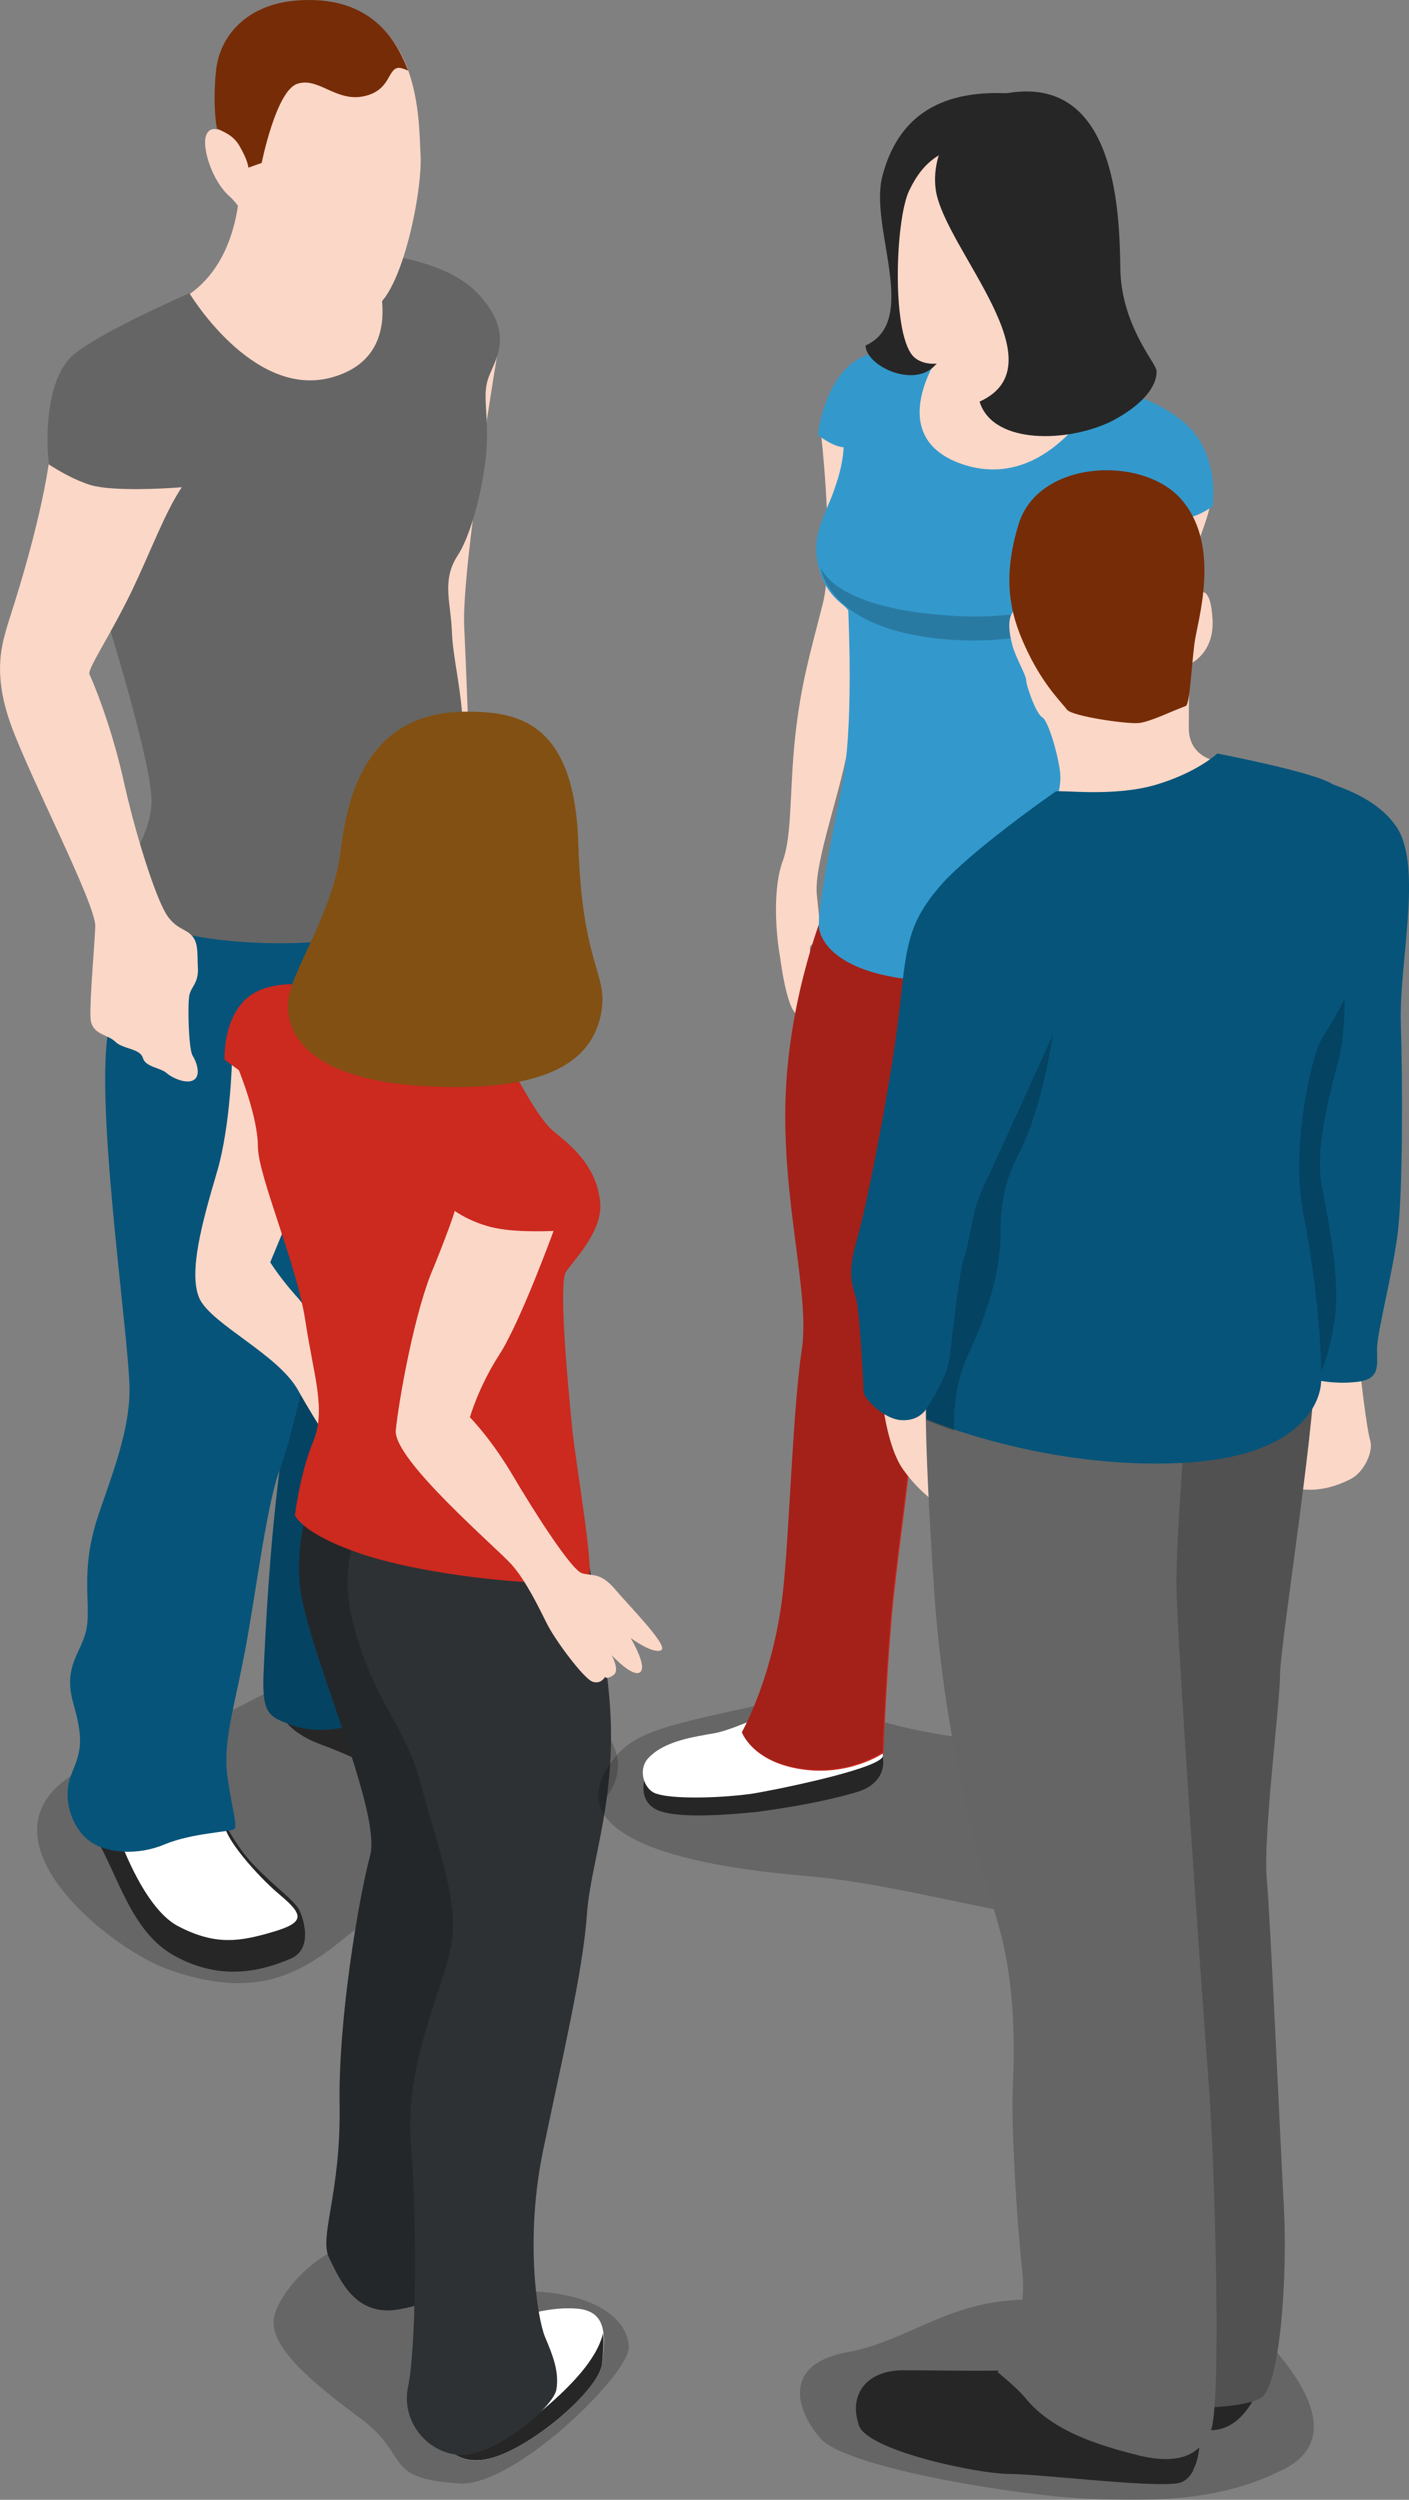 <?xml version="1.0" encoding="UTF-8" standalone="no"?>
<svg
   xmlns:dc="http://purl.org/dc/elements/1.1/"
   xmlns:cc="http://creativecommons.org/ns#"
   xmlns:rdf="http://www.w3.org/1999/02/22-rdf-syntax-ns#"
   xmlns:svg="http://www.w3.org/2000/svg"
   xmlns="http://www.w3.org/2000/svg"
   xmlns:sodipodi="http://sodipodi.sourceforge.net/DTD/sodipodi-0.dtd"
   xmlns:inkscape="http://www.inkscape.org/namespaces/inkscape"
   enable-background="new 0 0 160 320"
   viewBox="0 0 14.818 26.285"
   version="1.1"
   id="svg1582"
   sodipodi:docname="city--people07.svg"
   width="14.818"
   height="26.285"
   inkscape:version="0.92.2 (5c3e80d, 2017-08-06)">
  <rect x="0" y="0" width="14.818" height="26.285" fill="#808080" stroke="none"/>
  <defs
     id="defs1586" />
  <sodipodi:namedview
     pagecolor="#ffffff"
     bordercolor="#666666"
     borderopacity="1"
     objecttolerance="10"
     gridtolerance="10"
     guidetolerance="10"
     inkscape:pageopacity="0"
     inkscape:pageshadow="2"
     inkscape:window-width="880"
     inkscape:window-height="480"
     id="namedview1584"
     showgrid="false"
     fit-margin-top="0"
     fit-margin-left="0"
     fit-margin-right="0"
     fit-margin-bottom="0"
     inkscape:zoom="0.959375"
     inkscape:cx="9.4469247"
     inkscape:cy="32.438209"
     inkscape:window-x="0"
     inkscape:window-y="0"
     inkscape:window-maximized="1"
     inkscape:current-layer="svg1582" />
  <g
     id="g1647"
     transform="matrix(0.1,0,0,0.1,-0.908,-4.787)">
    <path
       id="path1468"
       d="M 40.8,91.2 53.5,83.5 50.4,74.8 44,67.4 34.4,66.1 c -0.1,4 -1,10.7 -6.9,13.6 -1.1,0.6 13.3,11.5 13.3,11.5 z"
       inkscape:connector-curvature="0"
       style="fill:#fbd7c7" />
    <path
       id="path1470"
       d="m 26.9,255 c -7,-2.4 -25,-17.2 -4.2,-23 18.4,-5.2 23.6,-17.9 45.3,-5.8 10.7,6 7.3,13.9 -10.6,18.2 -12.1,2.9 -14.3,16.3 -30.5,10.6 z"
       inkscape:connector-curvature="0"
       style="opacity:0.2" />
    <path
       id="path1472"
       d="m 38.2,225.7 c -0.3,2.3 1.2,4.4 4.9,5.7 4.1,1.5 9.1,4.3 11.5,5.7 4,2.3 8.7,2.3 11.9,1 2.4,-1 2.7,-2.5 2.3,-5 -0.4,-2.6 -3,-2.7 -7.2,-4.3 -3.8,-1.5 -10.1,-7.2 -10.1,-7.2 z"
       inkscape:connector-curvature="0"
       style="fill:#262626" />
    <path
       id="path1474"
       d="m 39.6,226.7 c 3,1 6.4,2 9.3,3.7 3,1.8 10.3,6.3 14.7,5.4 3.2,-0.7 4.6,-1.9 4.4,-3.4 -0.2,-1.5 -4.1,-2.4 -7.1,-3.7 -2,-0.8 -9,-6.8 -9,-6.8 z"
       inkscape:connector-curvature="0"
       style="fill:#ffffff" />
    <path
       id="path1476"
       d="m 19.1,241 c 2.5,4.3 3.8,10 8.3,12.5 4.5,2.5 8.6,1.9 12.3,0.3 2.2,-1 1.4,-3.9 0.9,-5 -0.5,-1.1 -2.4,-2.3 -4.8,-4.8 -3,-3.1 -4.5,-7.7 -4.5,-7.7 z"
       inkscape:connector-curvature="0"
       style="fill:#262626" />
    <path
       id="path1478"
       d="m 21.4,240.5 c 0,0 2.6,7.9 6.4,9.9 4,2.1 6.6,1.6 10,0.6 3.4,-1 3.2,-1.8 0.7,-3.9 -2.5,-2.1 -5.7,-5.9 -5.8,-7.3 -0.1,-1.4 -11.3,0.7 -11.3,0.7 z"
       inkscape:connector-curvature="0"
       style="fill:#ffffff" />
    <path
       id="path1480"
       d="m 58.4,135.3 c 1.8,3.9 4.3,11.7 4.1,24.2 -0.2,12.5 -0.1,17.1 0,20.3 0.1,3.3 -0.8,5.5 -2.7,11.2 -1.6,5.1 -6.6,23.6 -6.3,27.4 0.1,0.9 2,1.6 2.4,3.6 0.4,2 0.5,2.7 -1.9,4 -2.4,1.3 -9.4,5.2 -14.4,3.2 -2.1,-0.8 -3,-1 -2.8,-5.4 0.2,-4.4 0.6,-12.9 1.7,-21.5 1.1,-8.6 4.6,-15.5 4.1,-21.2 -0.5,-5.7 -9,-21.5 -8.2,-29.6 0.8,-8.1 1,-10.3 1,-10.3 z"
       inkscape:connector-curvature="0"
       style="fill:#06547a" />
    <path
       id="path1482"
       d="m 58.4,135.3 c 1.8,3.9 4.3,11.7 4.1,24.2 -0.2,12.5 -0.1,17.1 0,20.3 0.1,3.3 -0.8,5.5 -2.7,11.2 -1.6,5.1 -6.6,23.6 -6.3,27.4 0.1,0.9 2,1.6 2.4,3.6 0.4,2 0.5,2.7 -1.9,4 -2.4,1.3 -9.4,5.2 -14.4,3.2 -2.1,-0.8 -3,-1 -2.8,-5.4 0.2,-4.4 0.6,-12.9 1.7,-21.5 1.1,-8.6 4.6,-15.5 4.1,-21.2 -0.5,-5.7 -9,-21.5 -8.2,-29.6 0.8,-8.1 1,-10.3 1,-10.3 z"
       inkscape:connector-curvature="0"
       style="opacity:0.2" />
    <path
       id="path1484"
       d="m 48.5,144.7 c 0,0 2,10.2 0.8,13.5 -1.2,3.3 -3.8,3.5 -4,6.7 -0.2,3.1 -0.6,12.1 -1.8,17.3 -1.2,5.2 -3.5,16.2 -5,20.2 -1.5,4 -2.7,14.6 -3.9,20.3 -0.9,4.7 -2.1,8.5 -1.6,12 0.5,3.5 1.1,5.2 0.7,5.5 -0.4,0.3 -4.4,0.4 -7.3,1.6 -2.8,1.2 -6.3,1 -8.1,-0.5 -1.8,-1.5 -2.7,-4.5 -1.7,-6.9 1,-2.4 1.3,-3.5 0.2,-7.4 -1.1,-3.8 0.7,-5.2 1.3,-7.5 0.6,-2.3 -0.4,-5.5 0.7,-10.1 0.7,-3.4 4,-10 3.9,-15.6 -0.1,-5.6 -3.3,-27.2 -2.4,-36.3 1,-9.1 3.3,-14.2 3.3,-14.2 z"
       inkscape:connector-curvature="0"
       style="fill:#06547a" />
    <path
       id="path1486"
       d="m 61.5,84.4 c 0,0 -3.9,23.1 -3.6,29.4 0.3,6.3 0.8,20.6 0.8,20.6 L 49,128.8 c 0,0 -1.5,-12.7 -1,-16.1 0.5,-3.4 5.5,-16.3 5.5,-16.3 z"
       inkscape:connector-curvature="0"
       style="fill:#fbd7c7" />
    <path
       id="path1488"
       d="m 47.9,74.5 c 0,0 7.9,0.4 11.5,4.3 3.6,3.9 2,6.5 1.2,8.4 -0.8,1.9 -0.3,3 -0.3,6.6 0,3.6 -1.4,9.9 -3.1,12.5 -1.7,2.6 -0.7,5 -0.6,7.9 0.1,2.9 1,5.9 1.2,10.5 0.2,4.6 1.7,12.6 2,13.7 0.3,1.2 -2.7,4.4 -11.1,7.4 -6.7,2.3 -23.4,1.4 -25.7,-2.4 -2.4,-3.8 2.3,-6.9 2,-11.8 -0.3,-4.9 -5.4,-21 -5.4,-21 0,0 -5.1,-11.8 -5.4,-14.2 C 13.9,94 13.9,87.5 16.9,85.1 19.8,82.7 29,78.7 29,78.7 c 0,0 6.6,11 14.8,8.9 9.2,-2.4 4.1,-13.1 4.1,-13.1 z"
       inkscape:connector-curvature="0"
       style="fill:#656565" />
    <path
       id="path1490"
       d="m 29,152.5 c 0.2,-0.9 0.9,-1.2 0.9,-2.7 -0.1,-1.4 0.1,-2.7 -0.6,-3.5 -0.7,-0.8 -1.6,-0.7 -2.6,-2.1 -1,-1.4 -3,-7.2 -4.5,-13.7 -1.4,-6.5 -3.5,-11.3 -3.7,-11.7 -0.3,-0.5 2,-3.8 4.4,-8.7 2.1,-4.4 3.5,-8.3 5.3,-11 -2.4,0.2 -7.3,0.4 -9.5,-0.2 -1.7,-0.5 -3.4,-1.5 -4.5,-2.2 -1.1,7.1 -3.8,15.2 -4.3,16.8 -0.5,1.8 -1.7,4.9 0.3,10.5 2,5.6 9,19 8.9,21.3 -0.1,2.3 -0.6,7.8 -0.5,9.6 0.1,1.8 1.8,1.7 2.6,2.5 0.8,0.8 2.6,0.7 2.9,1.7 0.3,1 1.8,1 2.5,1.6 0.7,0.6 2.2,1.2 2.9,0.7 0.7,-0.5 0.3,-1.8 -0.2,-2.6 -0.4,-0.9 -0.5,-5.4 -0.3,-6.3 z"
       inkscape:connector-curvature="0"
       style="fill:#fbd7c7" />
    <path
       id="path1492"
       d="m 40.6,48.2 c -5.4,0.3 -8.4,3.5 -8.6,7.1 -0.2,3.5 0,6.2 0,6.2 0,0 -1,-0.4 -1.3,0.8 -0.3,1.3 0.7,4.6 2.5,6.2 1.8,1.6 2.7,4.7 4.8,6.9 2.1,2.2 6.7,5.4 9.9,5 C 51.1,80 53.6,68 53.3,64 53.1,60 53.3,47.5 40.6,48.2 Z"
       inkscape:connector-curvature="0"
       style="fill:#fbd7c7" />
    <path
       id="path1494"
       d="m 40.6,47.9 c -5.4,0.3 -8.4,3.6 -8.8,7.4 -0.3,2.8 -0.1,5.1 0.1,6.1 0.6,0.3 1.6,0.6 2.3,1.7 1,1.7 1,2.4 1,2.4 L 36.6,65 c 0,0 1.5,-7.5 3.7,-8.3 2.2,-0.8 4.1,1.9 7,1.3 2.9,-0.6 2.5,-2.9 3.7,-3 0.2,0 0.6,0.1 1,0.3 -1.5,-4 -4.5,-7.8 -11.4,-7.4 z"
       inkscape:connector-curvature="0"
       style="fill:#762c07" />
    <path
       id="path1496"
       d="m 57.4,309 c 5.7,0.4 17.8,-11.4 17.8,-14.3 0,-2.9 -3.6,-6.2 -12.4,-5.9 -5.7,0.2 -9.2,-5.7 -14.6,-5.4 -5.4,0.3 -9.7,5.4 -10.3,8.1 -0.5,2.7 2.7,5.9 8.6,10.3 6,4.2 2.5,6.7 10.9,7.2 z"
       inkscape:connector-curvature="0"
       style="opacity:0.2" />
    <path
       id="path1498"
       d="m 55.7,303.8 c 0,0 0.5,3.6 4.8,2.6 4.3,-1 11.6,-7.2 11.9,-10 0.3,-2.8 0.7,-5.7 -3,-5.8 -3.8,-0.2 -13.8,1.7 -13.7,13.2 z"
       inkscape:connector-curvature="0"
       style="fill:#ffffff" />
    <path
       id="path1500"
       d="m 60.5,306.4 c 4.3,-1 11.6,-7.2 11.9,-10 0.1,-1.1 0.2,-2.2 0.1,-3.2 -0.6,2.6 -3.2,5.6 -7.6,9.1 -3.2,2.6 -6.8,3 -8.6,3.1 0.8,0.8 2,1.5 4.2,1 z"
       inkscape:connector-curvature="0"
       style="fill:#262626" />
    <path
       id="path1502"
       d="m 43.9,199.3 c 0,0 -4.5,9.1 -3.1,16.5 1.4,7.4 8.4,22.7 7.2,27.2 -1.2,4.5 -3.4,17.4 -3.2,26.5 0.1,9.1 -2.2,13.6 -1.1,15.8 1.1,2.2 2.7,6.2 7.3,5.4 4.6,-0.8 6.2,-2.6 6.2,-2.6 0,0 2.3,-41.6 2.3,-45.8 0,-4.2 -2.3,-40.9 -2.3,-40.9 z"
       inkscape:connector-curvature="0"
       style="fill:#2d3134" />
    <path
       id="path1504"
       d="m 43.9,199.3 c 0,0 -4.5,9.1 -3.1,16.5 1.4,7.4 8.4,22.7 7.2,27.2 -1.2,4.5 -3.4,17.4 -3.2,26.5 0.1,9.1 -2.2,13.6 -1.1,15.8 1.1,2.2 2.7,6.2 7.3,5.4 4.6,-0.8 6.2,-2.6 6.2,-2.6 0,0 2.3,-41.6 2.3,-45.8 0,-4.2 -2.3,-40.9 -2.3,-40.9 z"
       inkscape:connector-curvature="0"
       style="opacity:0.2" />
    <path
       id="path1506"
       d="m 50.3,201.2 c 0,0 -6.4,8.1 -4.2,16.9 2.2,8.8 5.5,10.9 7.2,17.2 1.6,6.2 4.2,12.7 3.2,17.3 -0.9,4.6 -4.9,12.3 -4.2,20.9 0.7,8.6 0.5,21.5 -0.3,25.3 -0.8,3.8 2.2,7.2 5.7,7.2 3.5,0 9.6,-5 9.9,-6.9 0.3,-1.9 -0.4,-3.6 -1.2,-5.5 -0.8,-1.9 -2.2,-10.5 -0.1,-20.1 2,-9.6 4.1,-18.5 4.5,-24.3 0.4,-5.8 3.4,-12.6 2.3,-23.5 -1.1,-10.9 -3.9,-21.1 -3.9,-21.1 z"
       inkscape:connector-curvature="0"
       style="fill:#2d3134" />
    <path
       id="path1508"
       d="m 33.5,158.7 c 0,0 -0.1,7.3 -1.6,12.4 -1.5,5.1 -3.1,10.7 -1.8,13.4 1.4,2.7 8.2,5.8 10.3,9.5 2,3.6 4.6,7.4 4.6,7.4 l 2.3,-7.4 c 0,0 -5.5,-8.2 -7.2,-10 -1.6,-1.8 -2.6,-3.4 -2.6,-3.4 l 2.4,-5.8 -3.6,-15.7 z"
       inkscape:connector-curvature="0"
       style="fill:#fbd7c7" />
    <path
       id="path1510"
       d="m 47.4,152.7 c 0,0 -6.6,-2.4 -10.8,-0.8 -4.2,1.6 -3.9,7.4 -3.9,7.4 l 1.5,1.1 c 0,0 2,4.9 2,8 0,3.1 4.1,12.4 5,18.4 0.9,5.9 2.2,9.3 0.8,12.7 -1.4,3.4 -1.9,7.7 -1.9,7.7 0,0 0.7,2 7.4,4.2 8.5,2.7 23,3.6 23.5,2.4 0.5,-1.1 -1.1,-10.4 -1.7,-15.3 -0.5,-4.9 -1.5,-15.7 -0.7,-16.9 0.8,-1.2 3.9,-4.3 3.6,-7.3 -0.3,-3 -1.9,-5.1 -4.7,-7.3 -2.8,-2.2 -5.1,-9.2 -7.3,-9.7 -2.2,-0.5 -12.8,-4.6 -12.8,-4.6 z"
       inkscape:connector-curvature="0"
       style="fill:#cc291f" />
    <path
       id="path1512"
       d="m 58.1,122.7 c 5.3,0 11.4,0.9 11.8,13.9 0.4,13 3.2,13.6 2.4,17.8 -0.8,4.2 -4.3,8.4 -18.2,7.7 -13.9,-0.7 -15.3,-6.6 -14.6,-9.7 0.7,-3.1 4.6,-8.8 5.4,-15 0.7,-5.9 2.8,-14.7 13.2,-14.7 z"
       inkscape:connector-curvature="0"
       style="fill:#825012" />
    <path
       id="path1514"
       d="m 56.9,175.2 c 0,0 1.8,1.3 4.3,1.8 2.4,0.5 6.1,0.3 6.1,0.3 0,0 -3.5,9.6 -5.7,13 -2.2,3.4 -3.1,6.6 -3.1,6.6 0,0 2.2,2.2 4.5,6.1 2.3,3.9 6.2,10 7.3,10.3 1.1,0.3 1.9,-0.1 3.4,1.6 1.5,1.8 5.8,6.1 4.9,6.5 -0.9,0.4 -3.2,-1.3 -3.2,-1.3 0,0 1.8,3 1,3.6 -0.8,0.6 -3,-1.8 -3,-1.8 0,0 0.9,1.6 0.2,2.1 -0.7,0.5 -0.9,0.2 -0.9,0.2 0,0 -0.4,0.8 -1.3,0.5 -0.9,-0.3 -3.9,-4.3 -4.8,-6.1 -0.9,-1.8 -2.2,-4.5 -3.7,-6.2 -1.6,-1.8 -12.4,-11 -12.2,-14.1 0.3,-3.1 2,-12.7 4,-17.2 1.9,-4.7 2.2,-5.9 2.2,-5.9 z"
       inkscape:connector-curvature="0"
       style="fill:#fbd7c7" />
    <path
       id="path1516"
       d="m 95.4,93.2 c 0,0 1.5,13.1 0.2,18.2 -1.3,5.1 -2.3,8.4 -2.9,14 -0.6,5.6 -0.3,10.3 -1.3,13 -1,2.7 -0.8,7.1 -0.3,10 0.3,2.2 1,6.4 2.1,6.2 1.1,-0.2 0.7,-1.5 0.9,-2.7 0.2,-1.1 0.4,-2.8 0.2,-3.7 -0.1,-0.9 -0.1,-0.8 0.6,-1.4 0.7,-0.6 0.2,-3.4 0.1,-4.7 -0.4,-2.9 2,-9.6 3,-14.3 1,-4.7 4.1,-11.6 3.5,-16.2 -0.6,-4.5 -0.7,-16.9 -0.7,-16.9 z"
       inkscape:connector-curvature="0"
       style="fill:#fbd7c7" />
    <path
       id="path1518"
       d="m 73.8,232.6 c -6.2,7.5 4.4,11.2 19.8,12.5 15.4,1.3 29.8,8.1 40.2,2.8 10.5,-5.2 4,-15.3 -16.3,-16.6 -20.3,-1.3 -19.7,-6.1 -28.8,-4.1 -9.1,2 -12.7,2.7 -14.9,5.4 z"
       inkscape:connector-curvature="0"
       style="opacity:0.2" />
    <path
       id="path1520"
       d="m 99.6,230.3 c 2.4,0 4,4.7 -0.4,6 -4.4,1.3 -9.2,1.9 -10.6,2.1 -2.1,0.2 -7.3,0.7 -9.8,0 -2.7,-0.7 -2.2,-3.4 -1.5,-4.6 0.7,-1.1 15.1,-4.3 17.7,-4.3 2.6,0.1 4.2,0.8 4.6,0.8 z"
       inkscape:connector-curvature="0"
       style="fill:#262626" />
    <path
       id="path1522"
       d="m 78.2,236.5 c 1.5,0.5 6,0.5 9.8,0 1.5,-0.2 13.2,-2.5 13.9,-3.9 0.7,-1.4 -9.9,-5.6 -9.9,-5.6 0,0 -5.5,2.7 -7.7,3.1 -2.2,0.4 -5.4,0.8 -7.1,2.7 -1.1,1.3 -0.3,3.4 1,3.7 z"
       inkscape:connector-curvature="0"
       style="fill:#ffffff" />
    <path
       id="path1524"
       d="m 122,233.4 c -0.2,2 -1.2,6.7 0.5,10.2 1,2.1 6.8,3 9.2,0.5 2.4,-2.5 -1.4,-14.2 -1.4,-14.2 z"
       inkscape:connector-curvature="0"
       style="fill:#262626" />
    <path
       id="path1526"
       d="m 122.6,232.7 c 0,0 -2.8,11.2 4.3,11.1 7.2,-0.1 5.1,-5.1 4.5,-8.5 -0.6,-3.4 -2,-5.2 -2,-5.2 z"
       inkscape:connector-curvature="0"
       style="fill:#ffffff" />
    <path
       id="path1528"
       d="m 121.3,234.3 c 0,0 2.9,0.1 6.7,0.3 3.8,0.2 4.1,-1.6 4.1,-1.6 0,0 -0.8,-6.5 -0.9,-11.4 -0.1,-4.9 0.4,-18.8 -0.2,-25.2 -0.7,-6.4 -0.8,-11.7 0.4,-23.3 1.1,-11.6 2.5,-18.7 0.2,-24.7 -2.3,-6 -3.7,-8.5 -3.7,-8.5 L 96,143.3 c 0,0 -3.8,9 -4.2,20 -0.4,11 2.6,20.8 1.7,26.6 -0.9,5.9 -1.3,18.7 -1.9,24.7 -0.9,9.4 -4.4,15.5 -4.4,15.5 0,0 1,3 6.1,3.8 5.1,0.8 8.7,-1.7 8.7,-1.7 0,0 0.2,-6.5 0.9,-14.7 0.8,-8.2 2.2,-16.2 2.4,-22.7 0.2,-6.5 0.6,-7.5 1,-9.2 0.5,-1.7 2.3,-13.6 3.4,-17.1 1.4,-4.7 1.8,-9.4 2.9,-9.4 1.1,0.1 0.9,4.1 2.2,11.9 1.1,6.5 4.8,32.8 4.9,40.8 0.1,8 1.6,22.5 1.6,22.5 z"
       inkscape:connector-curvature="0"
       style="fill:#cc291f" />
    <path
       id="path1530"
       d="m 95.9,143.2 c 0,0 -3.8,9 -4.2,20 -0.4,11 2.6,20.8 1.7,26.6 -0.9,5.9 -1.3,18.7 -1.9,24.7 -0.9,9.4 -4.4,15.5 -4.4,15.5 0,0 1,3 6.1,3.8 5.1,0.8 8.7,-1.7 8.7,-1.7 0,0 0.2,-6.5 0.9,-14.7 0.8,-8.2 2.2,-16.2 2.4,-22.7 0.2,-6.5 0.6,-7.5 1,-9.2 0.5,-1.7 2.3,-13.6 3.4,-17.1 1.4,-4.7 1.8,-9.4 2.9,-9.4 0,0 1.1,-10.4 0.5,-17.5 z"
       inkscape:connector-curvature="0"
       style="fill:#cc291f" />
    <path
       id="path1532"
       d="m 95.9,143.2 c 0,0 -3.8,9 -4.2,20 -0.4,11 2.6,20.8 1.7,26.6 -0.9,5.9 -1.3,18.7 -1.9,24.7 -0.9,9.4 -4.4,15.5 -4.4,15.5 0,0 1,3 6.1,3.8 5.1,0.8 8.7,-1.7 8.7,-1.7 0,0 0.2,-6.5 0.9,-14.7 0.8,-8.2 2.2,-16.2 2.4,-22.7 0.2,-6.5 0.6,-7.5 1,-9.2 0.5,-1.7 2.3,-13.6 3.4,-17.1 1.4,-4.7 1.8,-9.4 2.9,-9.4 0,0 1.1,-10.4 0.5,-17.5 z"
       inkscape:connector-curvature="0"
       style="opacity:0.2" />
    <path
       id="path1534"
       d="m 114.8,171.1 c 1.1,6.5 4.8,32.8 4.9,40.8 0.1,8 1.6,22.4 1.6,22.4 0,0 2.9,0.1 6.7,0.3 3.8,0.2 4.1,-1.6 4.1,-1.6 0,0 -0.8,-6.5 -0.9,-11.4 -0.2,-4.9 0.4,-18.8 -0.2,-25.2 -0.7,-6.4 -0.8,-11.7 0.4,-23.3 1.1,-11.6 2.5,-18.7 0.2,-24.7 -2.3,-6 -3.7,-8.5 -3.7,-8.5 l -17.5,1.9 c 0.6,7.1 2.3,17.5 2.3,17.5 1,0 0.8,3.9 2.1,11.8 z"
       inkscape:connector-curvature="0"
       style="fill:#cc291f" />
    <path
       id="path1536"
       d="m 127.8,100.1 c 0,0 -2.6,15.5 -2.1,20.6 0.5,5.1 1.3,11.2 2.3,14.8 1,3.6 1.7,6 0.9,7.3 -0.8,1.3 -1.8,5.3 -1.1,6 1.8,1.6 2.5,5.6 3,6.6 0.3,0.6 0.9,1.1 1.8,0.6 0.9,-0.5 0.2,-4.7 0.3,-5.7 0.1,-1 0.4,-5.8 0.4,-7.4 0,-1.6 0.6,-15.7 0,-18.8 -0.5,-3 -1.4,-8.2 0.4,-14.7 1.8,-6.4 2.8,-7.3 2.8,-10.2 0,-2.9 -8.7,0.9 -8.7,0.9 z"
       inkscape:connector-curvature="0"
       style="fill:#fbd7c7" />
    <path
       id="path1538"
       d="m 107.5,84.4 c 0,0 -12.3,13.3 1.7,14.9 14,1.6 16.5,-7.7 13.9,-12.8 -2.6,-5.2 -6.9,-7.9 -6.9,-7.9 z"
       inkscape:connector-curvature="0"
       style="fill:#fbd7c7" />
    <path
       id="path1540"
       d="m 107.8,85.3 c 0,0 -5.6,-1.7 -8.9,0.6 -3.3,2.4 -3.8,7.7 -3.8,7.7 0,0 0.6,0.5 1.4,0.9 0.8,0.4 1.3,0.4 1.3,0.4 0,0 0,1.7 -0.9,4.2 -0.8,2.6 -2.7,5 -1.7,8.5 0.9,3.4 3.1,3.9 3.1,4.6 0,0.8 0.6,12.2 -0.7,18.5 -1.3,6.3 -2.5,12.8 -2.4,14.6 0,0.3 0.4,5.5 13.1,5.8 12.7,0.3 20.7,-8.8 20.7,-8.8 0,0 -2.6,-6.8 -3.7,-11 -1,-3.9 2.4,-17.8 2.4,-21.4 0,-3.6 0,-8.5 0,-8.5 0,0 1.3,1.2 5.2,1.1 2.1,-0.1 3.7,-1.4 3.7,-1.4 0,0 0.9,-5.6 -3.1,-8.9 -4,-3.3 -8.6,-3.4 -8.6,-3.4 0,0 -5.1,10.4 -13.9,8.1 -9.4,-2.6 -3.2,-11.6 -3.2,-11.6 z"
       inkscape:connector-curvature="0"
       style="fill:#3399cc" />
    <path
       id="path1542"
       d="m 115.4,57.7 c -8.1,-0.5 -12,3 -13.5,8.6 -1.5,5.4 4,15.3 -1.8,17.9 0.1,2.2 5.1,4.5 7.3,2.1 2.2,-2.3 2.9,-2.4 2.9,-2.4 z"
       inkscape:connector-curvature="0"
       style="fill:#262626" />
    <path
       id="path1544"
       d="m 104.7,67.9 c -1.5,3.1 -1.9,15.6 0.6,17.6 2.5,2 7.6,-1.3 12.5,-3.5 4.9,-2.3 5.5,-19 -1.9,-19.2 -7.3,-0.3 -9.6,1.8 -11.2,5.1 z"
       inkscape:connector-curvature="0"
       style="fill:#fbd7c7" />
    <path
       id="path1546"
       d="m 113.9,57.9 c -3.3,0.8 -7.1,5.2 -6.4,10 1,6.2 13.2,18.3 4.6,22.2 1.4,4.6 9.5,4.3 14,2 4.3,-2.3 4.7,-4.5 4.6,-5.3 -0.1,-0.8 -3.8,-4.9 -3.8,-10.9 -0.1,-6 -0.5,-21.1 -13,-18 z"
       inkscape:connector-curvature="0"
       style="fill:#262626" />
    <path
       id="path1548"
       d="m 95.4,107.5 c 0,0 1.1,4.3 13.6,5.1 12.5,0.9 18.6,-4.8 18.6,-4.8 0,0 -3.3,7.9 -17.4,7.4 -14.2,-0.6 -14.8,-7.7 -14.8,-7.7 z"
       inkscape:connector-curvature="0"
       style="opacity:0.2" />
    <path
       id="path1550"
       d="m 101.9,195.3 c 0,0 0.5,4.7 2.1,7 1.6,2.3 3.4,3.5 3.4,3.5 l -0.1,-8.3 -1.1,-4.3 z"
       inkscape:connector-curvature="0"
       style="fill:#fbd7c7" />
    <path
       id="path1552"
       d="m 152.1,191.9 c 0,0 0.7,6.3 1.1,7.5 0.3,1.2 -0.7,3.3 -2.1,4 -3.1,1.6 -5.5,1.1 -6.3,0.8 -1.2,-0.4 2.6,-12.7 2.6,-12.7 z"
       inkscape:connector-curvature="0"
       style="fill:#fbd7c7" />
    <path
       id="path1554"
       d="m 146.3,129.6 c 0,0 7,1.1 9.7,5.3 2.7,4.2 0.2,14.2 0.4,20.6 0.2,6.4 0.2,17.5 -0.3,21.8 -0.5,4.3 -2.2,10.6 -2.2,12.4 0,1.8 0.4,3.3 -2.4,3.5 -2.8,0.3 -5.6,-0.6 -5.6,-0.6 0,0 -2.7,-23.8 -2.3,-28.9 0.5,-5 2.7,-34.1 2.7,-34.1 z"
       inkscape:connector-curvature="0"
       style="fill:#06547a" />
    <path
       id="path1556"
       d="m 150,142.9 c 0,0 1.2,11.1 -0.1,16.2 -1.3,5 -2.5,9.9 -1.8,13.6 0.7,3.7 2,9.6 1.3,14.2 -0.7,4.6 -2.2,7 -2.2,7 l -5.9,-25.3 5.4,-16.4 z"
       inkscape:connector-curvature="0"
       style="opacity:0.2" />
    <g
       id="g1566"
       style="fill:#262626">
      <path
         id="path1558"
         d="m 141.5,293.2 c 3.1,3.1 9.5,10.6 2.8,14.2 -6.7,3.5 -13.8,3.5 -20.9,3.2 -7.1,-0.3 -25.2,-3.2 -28,-6.3 -2.8,-3.2 -3.9,-7.9 2.8,-9.1 6.7,-1.2 11,-5.9 20.1,-5.5 9.1,0.4 22.4,2.7 23.2,3.5 z"
         inkscape:connector-curvature="0"
         style="opacity:0.3" />
      <path
         id="path1560"
         d="m 142.1,297.1 c 0,0 -1.4,6.3 -5.7,6.3 -4.3,0 -18.7,-2.2 -18.7,-2.2 l 11.4,-8.7 z"
         inkscape:connector-curvature="0" />
      <path
         id="path1562"
         d="m 135.2,302 c 0,0 0.8,6.5 -2.4,6.9 -3.2,0.4 -14.4,-1 -17.6,-1 -3.2,0 -14.8,-2.4 -15.8,-5.1 -1,-2.7 0.4,-5.7 4.7,-5.7 4.3,0 12.2,0.2 13.6,-0.2 1.4,-0.4 17.5,5.1 17.5,5.1 z"
         inkscape:connector-curvature="0" />
      <path
         id="path1564"
         d="m 99.3,300.1 c 0,0.5 0.1,0.9 0.3,1.4 1,2.8 13,5.3 16.2,5.3 3.2,0 14.8,1.4 18.1,1 0.2,0 0.5,-0.1 0.7,-0.2 -0.4,0.7 -0.9,1.3 -1.8,1.4 -3.2,0.4 -14.4,-1 -17.6,-1 -3.2,0 -14.8,-2.4 -15.8,-5.1 -0.2,-1 -0.3,-2 -0.1,-2.8 z"
         inkscape:connector-curvature="0" />
    </g>
    <path
       id="path1568"
       d="m 147.2,191.2 c 0.8,2.6 -3.5,29.6 -3.5,32.7 0,3.1 -1.8,17 -1.4,21.5 0.4,4.5 1.4,27.2 1.8,34.5 0.4,7.3 -0.4,18.9 -2.4,20.1 -2,1.2 -8.7,1.2 -10.6,0.8 -2,-0.4 -3.9,-105.5 -3.9,-105.5 z"
       inkscape:connector-curvature="0"
       style="fill:#656565" />
    <path
       id="path1570"
       d="m 147.2,191.2 c 0.8,2.6 -3.5,29.6 -3.5,32.7 0,3.1 -1.8,17 -1.4,21.5 0.4,4.5 1.4,27.2 1.8,34.5 0.4,7.3 -0.4,18.9 -2.4,20.1 -2,1.2 -8.7,1.2 -10.6,0.8 -2,-0.4 -3.9,-105.5 -3.9,-105.5 z"
       inkscape:connector-curvature="0"
       style="opacity:0.2" />
    <path
       id="path1572"
       d="m 133.8,197.1 c 0,0 -1,11.8 -1,17.2 0,5.3 2.8,45 3.4,52.7 0.6,7.7 1.4,33.9 0.2,36.5 -1.2,2.6 -3.4,3.5 -7.4,2.6 -3.9,-1 -9.1,-2.4 -12.1,-6.1 -0.8,-1 -2.9,-2.7 -2.9,-2.7 0,0 3.2,-5 2.6,-10.5 -0.6,-5.5 -1.2,-15.4 -1,-19.7 0.2,-4.3 0.2,-10.6 -1.4,-16.4 -1.6,-5.7 -5.7,-17.9 -6.9,-35.9 -1.2,-17.9 -0.8,-21.5 -0.8,-21.5 z"
       inkscape:connector-curvature="0"
       style="fill:#656565" />
    <path
       id="path1574"
       d="m 139,128.1 c 0,0 -4.9,0.4 -4.9,-3.7 0,-4.1 0.1,-6.7 0.1,-6.7 0,0 2.6,-1.1 2.4,-4.7 -0.2,-3.6 -1.3,-2.8 -1.3,-2.8 l -19.4,1.8 c 0,0 -1.3,0.4 -0.3,3.9 0.4,1.3 1.4,3 1.4,3.5 0,0.5 1,3.5 1.7,3.9 0.7,0.4 1.9,4.8 1.9,6.3 0,1.5 -0.7,3.5 -0.7,3.5 0,0 8.1,0.1 12.8,-1 4.7,-1.1 6.3,-4 6.3,-4 z"
       inkscape:connector-curvature="0"
       style="fill:#fbd7c7" />
    <path
       id="path1576"
       d="m 133.8,122.1 c 0.4,-0.2 0.6,-4.3 0.9,-6.6 0.3,-2.3 2.8,-10 -1.2,-14.9 -3.9,-4.9 -15.2,-4.5 -17.3,2.4 -1.9,6.2 -0.7,10 1,13.5 1.7,3.5 3.5,5.2 4.1,6 0.6,0.7 6.2,1.5 7.5,1.4 1.2,-0.1 3.6,-1.3 5,-1.8 z"
       inkscape:connector-curvature="0"
       style="fill:#762c07" />
    <path
       id="path1578"
       d="m 120.1,131.1 c 0.6,-0.2 6,0.6 10.5,-0.7 4.4,-1.3 6.5,-3.3 6.5,-3.3 0,0 9.3,1.8 11.7,3 2.7,1.3 3.1,3.4 3.5,5.5 0.5,2.6 0.7,5.4 0.4,8.3 -0.9,9.1 -4.1,11.7 -5,14 -0.9,2.4 -2.9,10.9 -1.5,17.9 1.4,7 2,15.4 1.8,17.6 -0.2,2.2 -2.4,7.7 -14.7,8.3 -14.5,0.7 -26.8,-4.6 -26.8,-4.6 V 196 c 0,0 -0.7,1.3 -2.6,1.2 -1.9,-0.1 -4,-2.3 -4,-3 0,-0.7 -0.4,-7.8 -0.7,-9.4 -0.3,-1.6 -1.2,-2.5 0,-6.6 1.2,-4.1 3.8,-17.8 4.5,-24.4 0.7,-6.5 0.9,-8.8 4.1,-12.6 3.2,-3.8 12.3,-10.1 12.3,-10.1 z"
       inkscape:connector-curvature="0"
       style="fill:#06547a" />
    <path
       id="path1580"
       d="m 106.5,196 c 0,0 2.1,-3.1 2.4,-5.1 0.3,-2 1,-9.3 1.6,-10.9 0.6,-1.7 0.8,-4.8 1.9,-7.1 1.1,-2.3 7.4,-16.2 7.4,-16.2 0,0 -0.9,6.4 -3,11.3 -0.8,1.9 -2.5,3.9 -2.5,9.6 0,5.6 -2.8,11.4 -3.4,12.7 -1.6,3.4 -1.5,7 -1.5,8 -1.8,-0.6 -2.9,-1.1 -2.9,-1.1 V 196 c 0,0 0,0.1 0,0 z"
       inkscape:connector-curvature="0"
       style="opacity:0.2" />
  </g>
</svg>
